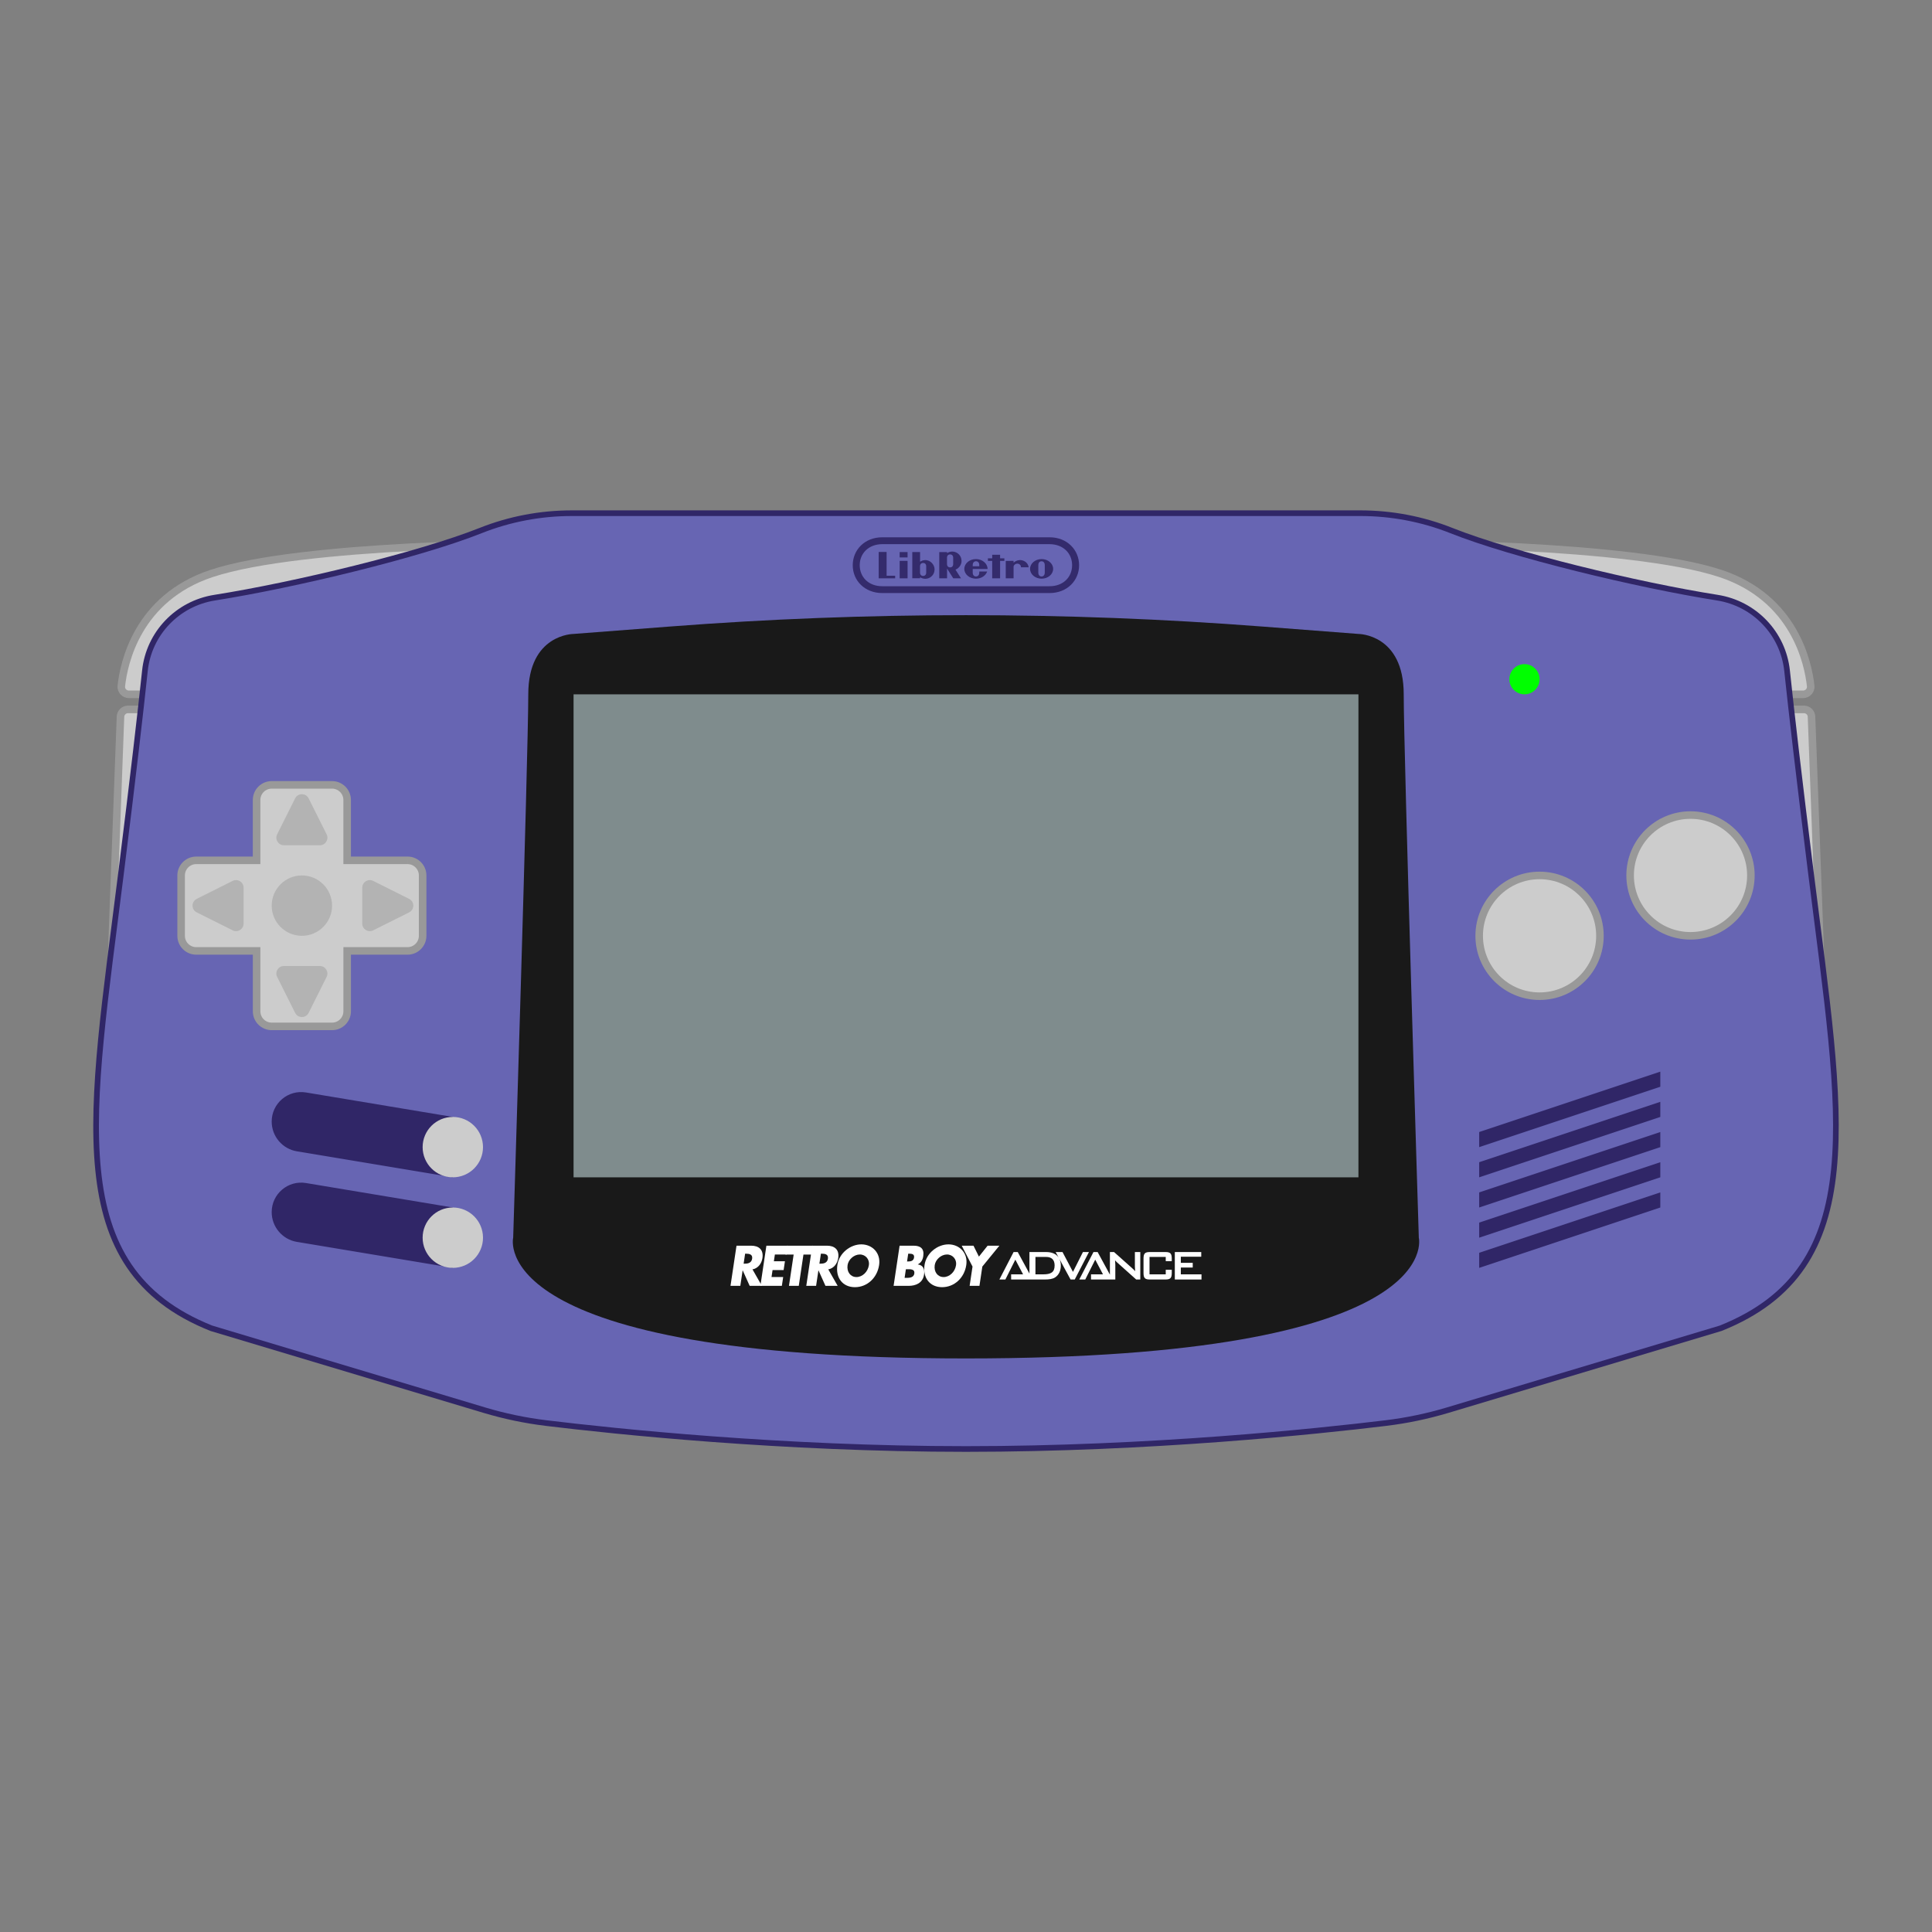<?xml version="1.0" encoding="UTF-8" standalone="no"?>
<svg
   xmlns:dc="http://purl.org/dc/elements/1.1/"
   xmlns:cc="http://creativecommons.org/ns#"
   xmlns:rdf="http://www.w3.org/1999/02/22-rdf-syntax-ns#"
   xmlns:svg="http://www.w3.org/2000/svg"
   xmlns="http://www.w3.org/2000/svg"
   xmlns:sodipodi="http://sodipodi.sourceforge.net/DTD/sodipodi-0.dtd"
   xmlns:inkscape="http://www.inkscape.org/namespaces/inkscape"
   viewBox="0 0 341.333 341.333"
   height="256"
   width="256"
   xml:space="preserve"
   id="svg2"
   version="1.1"
   sodipodi:docname="Nintendo - Game Boy Advance.svg"
   inkscape:version="0.92.2 (5c3e80d, 2017-08-06)"><rect x="0" y="0" width="341.333" height="341.333" fill="#808080" stroke="none"/><sodipodi:namedview
     pagecolor="#ffffff"
     bordercolor="#666666"
     borderopacity="1"
     objecttolerance="10"
     gridtolerance="10"
     guidetolerance="10"
     inkscape:pageopacity="0"
     inkscape:pageshadow="2"
     inkscape:window-width="1024"
     inkscape:window-height="705"
     id="namedview69"
     showgrid="false"
     inkscape:pagecheckerboard="true"
     inkscape:zoom="0.69140625"
     inkscape:cx="48.776294"
     inkscape:cy="90.1083"
     inkscape:window-x="-8"
     inkscape:window-y="-8"
     inkscape:window-maximized="1"
     inkscape:current-layer="svg2"
     showguides="false"
     inkscape:snap-object-midpoints="true" /><defs
     id="defs6"><clipPath
       id="clipPath18"
       clipPathUnits="userSpaceOnUse"><path
         id="path16"
         d="M 0,256 H 256 V 0 H 0 Z" /></clipPath><clipPath
       id="clipPath26"
       clipPathUnits="userSpaceOnUse"><path
         id="path24"
         d="M 4.721,196 H 251.279 V 56 H 4.721 Z" /></clipPath></defs><g
     id="g22"
     transform="matrix(1.333,0,0,-1.333,0,341.333)" /><path
     id="path38"
     style="fill:#cccccc;fill-opacity:1;fill-rule:nonzero;stroke:#999999;stroke-width:1.333;font-variant-east_asian:normal;opacity:1;vector-effect:none;stroke-linecap:butt;stroke-linejoin:miter;stroke-miterlimit:4;stroke-dasharray:none;stroke-dashoffset:0;stroke-opacity:1"
     d="m 32,213.333 -13.333,-16 2.619,-70.716 c 0.027,-0.717 0.616,-1.284 1.333,-1.284 h 9.381 z"
     inkscape:connector-curvature="0" /><path
     id="path42"
     style="fill:#cccccc;fill-opacity:1;fill-rule:nonzero;stroke:#999999;stroke-width:1.333;font-variant-east_asian:normal;opacity:1;vector-effect:none;stroke-linecap:butt;stroke-linejoin:miter;stroke-miterlimit:4;stroke-dasharray:none;stroke-dashoffset:0;stroke-opacity:1"
     d="m 309.333,213.333 13.333,-16 -2.619,-70.716 c -0.027,-0.717 -0.616,-1.284 -1.333,-1.284 h -9.381 z"
     inkscape:connector-curvature="0" /><path
     id="path46"
     style="fill:#cccccc;fill-opacity:1;fill-rule:nonzero;stroke:#999999;stroke-width:1.333;font-variant-east_asian:normal;opacity:1;vector-effect:none;stroke-linecap:butt;stroke-linejoin:miter;stroke-miterlimit:4;stroke-dasharray:none;stroke-dashoffset:0;stroke-opacity:1"
     d="m 96,96 c 0,0 -42.667,0 -58.667,5.333 -13.051,4.351 -15.456,15.797 -15.9,19.869 -0.085,0.785 0.539,1.464 1.328,1.464 h 73.239 z"
     inkscape:connector-curvature="0" /><path
     id="path50"
     style="fill:#cccccc;fill-opacity:1;fill-rule:nonzero;stroke:#999999;stroke-width:1.333;stroke-opacity:1"
     d="m 245.333,96 c 0,0 42.667,0 58.667,5.333 13.051,4.351 15.457,15.797 15.9,19.869 0.085,0.785 -0.539,1.464 -1.327,1.464 h -73.24 z"
     inkscape:connector-curvature="0" /><path
     id="path54"
     style="fill:#6765b3;fill-opacity:1;fill-rule:nonzero;stroke:#302667;stroke-width:1;stroke-opacity:1;stroke-miterlimit:4;stroke-dasharray:none"
     d="M 320,154.667 C 317.781,136.92 316.485,125.632 315.729,118.5 c -0.701,-6.599 -5.753,-11.871 -12.308,-12.908 -14.208,-2.245 -36.269,-7.588 -46.991,-11.852 -5.139,-2.045 -10.607,-3.073 -16.137,-3.073 H 170.667 101.04 c -5.531,0 -10.999,1.028 -16.137,3.073 -10.721,4.264 -32.783,9.607 -46.991,11.852 -6.555,1.037 -11.608,6.309 -12.308,12.908 -0.756,7.132 -2.052,18.42 -4.271,36.167 -5.333,42.667 -10.667,69.333 16,80 L 85.563,249.136 c 3.569,1.069 7.215,1.832 10.913,2.281 12.097,1.468 41.587,4.583 74.191,4.583 32.604,0 62.093,-3.115 74.191,-4.583 3.699,-0.449 7.343,-1.212 10.912,-2.281 l 48.231,-14.469 c 26.667,-10.667 21.333,-37.333 16,-80"
     inkscape:connector-curvature="0" /><path
     id="path58"
     style="fill:#191919;fill-opacity:1;fill-rule:nonzero;stroke:none;stroke-width:1.333"
     d="m 250.667,218.667 c 0,0 -2.667,-85.333 -2.667,-96 0,-10.667 -8,-10.667 -8,-10.667 l -16.975,-1.305 c -34.855,-2.681 -69.863,-2.681 -104.717,0 l -16.975,1.305 c 0,0 -8,0 -8,10.667 0,10.667 -2.667,96 -2.667,96 0,0 -5.333,21.333 80,21.333 85.333,0 80,-21.333 80,-21.333"
     inkscape:connector-curvature="0" /><path
     inkscape:connector-curvature="0"
     d="M 240,208 H 101.333 v -85.333 h 138.667 z"
     style="fill:#7f8c8d;fill-opacity:1;fill-rule:nonzero;stroke:none;stroke-width:1.333;font-variant-east_asian:normal;opacity:1;vector-effect:none;stroke-linecap:butt;stroke-linejoin:miter;stroke-miterlimit:4;stroke-dasharray:none;stroke-dashoffset:0;stroke-opacity:1"
     id="path60" /><path
     id="path64"
     style="fill:#cccccc;fill-opacity:1;fill-rule:nonzero;stroke:#999999;stroke-width:1.333;font-variant-east_asian:normal;opacity:1;vector-effect:none;stroke-linecap:butt;stroke-linejoin:miter;stroke-miterlimit:4;stroke-dasharray:none;stroke-dashoffset:0;stroke-opacity:1"
     d="m 282.667,165.333 c 0,5.891 -4.776,10.667 -10.667,10.667 -5.891,0 -10.667,-4.776 -10.667,-10.667 0,-5.891 4.776,-10.667 10.667,-10.667 5.891,0 10.667,4.776 10.667,10.667"
     inkscape:connector-curvature="0" /><path
     id="path68"
     style="fill:#cccccc;fill-opacity:1;fill-rule:nonzero;stroke:#999999;stroke-width:1.333;font-variant-east_asian:normal;opacity:1;vector-effect:none;stroke-linecap:butt;stroke-linejoin:miter;stroke-miterlimit:4;stroke-dasharray:none;stroke-dashoffset:0;stroke-opacity:1"
     d="m 309.333,154.667 c 0,5.891 -4.776,10.667 -10.667,10.667 C 292.776,165.333 288,160.557 288,154.667 288,148.776 292.776,144 298.667,144 c 5.891,0 10.667,4.776 10.667,10.667"
     inkscape:connector-curvature="0" /><path
     id="path72"
     style="fill:#302667;fill-opacity:1;fill-rule:nonzero;stroke:none;stroke-width:1.333;font-variant-east_asian:normal;opacity:1;vector-effect:none;stroke-linecap:butt;stroke-linejoin:miter;stroke-miterlimit:4;stroke-dasharray:none;stroke-dashoffset:0;stroke-opacity:1"
     d="m 293.333,192 -32,10.667 V 200 l 32,-10.667 z"
     inkscape:connector-curvature="0" /><path
     id="path76"
     style="fill:#302667;fill-opacity:1;fill-rule:nonzero;stroke:none;stroke-width:1.333;font-variant-east_asian:normal;opacity:1;vector-effect:none;stroke-linecap:butt;stroke-linejoin:miter;stroke-miterlimit:4;stroke-dasharray:none;stroke-dashoffset:0;stroke-opacity:1"
     d="m 293.333,197.333 -32,10.667 v -2.667 l 32,-10.667 z"
     inkscape:connector-curvature="0" /><path
     id="path80"
     style="fill:#302667;fill-opacity:1;fill-rule:nonzero;stroke:none;stroke-width:1.333;font-variant-east_asian:normal;opacity:1;vector-effect:none;stroke-linecap:butt;stroke-linejoin:miter;stroke-miterlimit:4;stroke-dasharray:none;stroke-dashoffset:0;stroke-opacity:1"
     d="m 293.333,202.667 -32,10.667 v -2.667 l 32,-10.667 z"
     inkscape:connector-curvature="0" /><path
     id="path84"
     style="fill:#302667;fill-opacity:1;fill-rule:nonzero;stroke:none;stroke-width:1.333;font-variant-east_asian:normal;opacity:1;vector-effect:none;stroke-linecap:butt;stroke-linejoin:miter;stroke-miterlimit:4;stroke-dasharray:none;stroke-dashoffset:0;stroke-opacity:1"
     d="m 293.333,208 -32,10.667 V 216 l 32,-10.667 z"
     inkscape:connector-curvature="0" /><path
     id="path88"
     style="fill:#302667;fill-opacity:1;fill-rule:nonzero;stroke:none;stroke-width:1.333;font-variant-east_asian:normal;opacity:1;vector-effect:none;stroke-linecap:butt;stroke-linejoin:miter;stroke-miterlimit:4;stroke-dasharray:none;stroke-dashoffset:0;stroke-opacity:1"
     d="m 293.333,213.333 -32,10.667 v -2.667 l 32,-10.667 z"
     inkscape:connector-curvature="0" /><path
     id="path92"
     style="fill:#302667;fill-opacity:1;fill-rule:nonzero;stroke:none;stroke-width:1.333"
     d="m 80,208 -27.544,-4.591 c -2.571,-0.429 -4.456,-2.655 -4.456,-5.261 0,-3.219 2.889,-5.667 6.065,-5.137 l 25.935,4.323 z"
     inkscape:connector-curvature="0" /><path
     id="path96"
     style="fill:#cccccc;fill-opacity:1;fill-rule:nonzero;stroke:none;stroke-width:1.333"
     d="m 85.333,202.667 c 0,2.945 -2.388,5.333 -5.333,5.333 -2.945,0 -5.333,-2.388 -5.333,-5.333 0,-2.945 2.388,-5.333 5.333,-5.333 2.945,0 5.333,2.388 5.333,5.333"
     inkscape:connector-curvature="0" /><path
     id="path100"
     style="fill:#302667;fill-opacity:1;fill-rule:nonzero;stroke:none;stroke-width:1.333;font-variant-east_asian:normal;opacity:1;vector-effect:none;stroke-linecap:butt;stroke-linejoin:miter;stroke-miterlimit:4;stroke-dasharray:none;stroke-dashoffset:0;stroke-opacity:1"
     d="m 80,224 -27.544,-4.591 c -2.571,-0.429 -4.456,-2.655 -4.456,-5.261 0,-3.219 2.889,-5.667 6.065,-5.137 l 25.935,4.323 z"
     inkscape:connector-curvature="0" /><path
     id="path104"
     style="fill:#cccccc;fill-opacity:1;fill-rule:nonzero;stroke:none;stroke-width:1.333"
     d="m 85.333,218.667 c 0,2.945 -2.388,5.333 -5.333,5.333 -2.945,0 -5.333,-2.388 -5.333,-5.333 0,-2.945 2.388,-5.333 5.333,-5.333 2.945,0 5.333,2.388 5.333,5.333"
     inkscape:connector-curvature="0" /><path
     id="path108"
     style="fill:#191919;fill-opacity:1;fill-rule:nonzero;stroke:none;stroke-width:1.333"
     d="M 96,112 Z"
     inkscape:connector-curvature="0" /><path
     id="path112"
     style="fill:#00ff00;fill-opacity:1;fill-rule:nonzero;stroke:none;stroke-width:1.333"
     d="m 272,120 c 0,1.472 -1.195,2.667 -2.667,2.667 -1.472,0 -2.667,-1.195 -2.667,-2.667 0,-1.472 1.195,-2.667 2.667,-2.667 1.472,0 2.667,1.195 2.667,2.667"
     inkscape:connector-curvature="0" /><path
     id="path116"
     style="fill:#cccccc;fill-opacity:1;fill-rule:nonzero;stroke:#999999;stroke-width:1.333;font-variant-east_asian:normal;opacity:1;vector-effect:none;stroke-linecap:butt;stroke-linejoin:miter;stroke-miterlimit:4;stroke-dasharray:none;stroke-dashoffset:0;stroke-opacity:1"
     d="M 72,152 H 61.333 v -10.667 c 0,-1.472 -1.195,-2.667 -2.667,-2.667 H 48 c -1.472,0 -2.667,1.195 -2.667,2.667 V 152 H 34.667 c -1.472,0 -2.667,1.195 -2.667,2.667 v 10.667 c 0,1.472 1.195,2.667 2.667,2.667 h 10.667 v 10.667 c 0,1.472 1.195,2.667 2.667,2.667 h 10.667 c 1.472,0 2.667,-1.195 2.667,-2.667 V 168 h 10.667 c 1.472,0 2.667,-1.195 2.667,-2.667 v -10.667 c 0,-1.472 -1.195,-2.667 -2.667,-2.667"
     inkscape:connector-curvature="0" /><path
     id="path120"
     style="fill:#b3b3b3;fill-opacity:1;fill-rule:nonzero;stroke:none;stroke-width:1.333"
     d="m 58.667,160 c 0,2.945 -2.388,5.333 -5.333,5.333 -2.945,0 -5.333,-2.388 -5.333,-5.333 0,-2.945 2.388,-5.333 5.333,-5.333 2.945,0 5.333,2.388 5.333,5.333"
     inkscape:connector-curvature="0" /><path
     id="path124"
     style="fill:#b3b3b3;fill-opacity:1;fill-rule:nonzero;stroke:none;stroke-width:1.333"
     d="m 50.158,149.333 h 6.352 c 0.991,0 1.636,-1.043 1.192,-1.929 l -3.176,-6.352 c -0.491,-0.983 -1.893,-0.983 -2.385,0 l -3.176,6.352 c -0.443,0.887 0.201,1.929 1.193,1.929"
     inkscape:connector-curvature="0" /><path
     id="path128"
     style="fill:#b3b3b3;fill-opacity:1;fill-rule:nonzero;stroke:none;stroke-width:1.333"
     d="m 56.509,170.667 h -6.352 c -0.991,0 -1.636,1.043 -1.192,1.929 l 3.176,6.352 c 0.491,0.983 1.893,0.983 2.385,0 l 3.176,-6.352 c 0.443,-0.887 -0.201,-1.929 -1.193,-1.929"
     inkscape:connector-curvature="0" /><path
     id="path132"
     style="fill:#b3b3b3;fill-opacity:1;fill-rule:nonzero;stroke:none;stroke-width:1.333"
     d="m 64,156.824 v 6.352 c 0,0.991 1.043,1.636 1.929,1.192 l 6.352,-3.176 c 0.983,-0.491 0.983,-1.893 0,-2.385 l -6.352,-3.176 c -0.887,-0.443 -1.929,0.201 -1.929,1.193"
     inkscape:connector-curvature="0" /><path
     inkscape:connector-curvature="0"
     d="m 43.035,156.824 v 6.352 c 0,0.991 -1.043,1.636 -1.929,1.192 l -6.352,-3.176 c -0.983,-0.491 -0.983,-1.893 0,-2.385 l 6.352,-3.176 c 0.887,-0.443 1.929,0.201 1.929,1.193"
     style="fill:#b3b3b3;fill-opacity:1;fill-rule:nonzero;stroke:none;stroke-width:1.333"
     id="path971" /><g
     id="g1018"
     transform="matrix(0.57,0,0,0.57,94.287,28.293)"
     style="fill:#342b6c;fill-opacity:1"><path
       inkscape:connector-curvature="0"
       d="M 159.861,132.065 H 108.088 c -4.373,0.016 -7.029,-2.919 -7.029,-6.519 0,-3.601 2.672,-6.512 7.029,-6.521 h 51.773 c 4.356,0.009 7.028,2.92 7.028,6.521 0,3.6 -2.655,6.535 -7.028,6.519 m 0.024,-15.165 h -51.824 c -5.483,-0.012 -9.168,3.931 -9.168,8.659 0,4.727 3.676,8.624 9.176,8.627 h 51.811 c 5.499,-0.003 9.176,-3.9 9.176,-8.627 0,-4.728 -3.685,-8.671 -9.171,-8.659"
       style="fill:#342b6c;fill-opacity:1;fill-rule:nonzero;stroke:none;stroke-width:1.333"
       id="path146" /><path
       inkscape:connector-curvature="0"
       d="m 142.12,122.318 h 2.448 v 1.095 h 1.324 v 0.805 h -1.324 l 0.003,5.4 h -2.453 l 0.003,-5.4 h -1.329 v -0.804 h 1.332 z"
       style="fill:#342b6c;fill-opacity:1;fill-rule:nonzero;stroke:none;stroke-width:1.333"
       id="path150" /><path
       id="path152"
       style="fill:#342b6c;fill-opacity:1;fill-rule:nonzero;stroke:none;stroke-width:1.333"
       d="m 113.442,124.208 h 2.447 v 5.411 h -2.447 z"
       inkscape:connector-curvature="0" /><path
       id="path154"
       style="fill:#342b6c;fill-opacity:1;fill-rule:nonzero;stroke:none;stroke-width:1.333"
       d="m 113.435,121.48 h 2.452 v 1.663 h -2.452 z"
       inkscape:connector-curvature="0" /><path
       inkscape:connector-curvature="0"
       d="m 158.417,126.685 v 0 c 0,0.016 -0.003,0.82 -0.003,1.143 0,0.863 -0.509,1.219 -1,1.219 -0.489,0 -1.001,-0.356 -1.001,-1.219 v -1.165 c 0,0 0.003,-0.801 0.003,-1.128 0,-0.859 0.511,-1.212 0.999,-1.212 0.489,0 1,0.353 1,1.212 0,0.327 0,0.932 0.003,1.151 v -0.003 z m -0.983,-3.033 c -1.975,0 -3.577,1.36 -3.577,3.037 0,1.679 1.603,3.039 3.577,3.039 1.976,0 3.575,-1.36 3.575,-3.039 0,-1.677 -1.599,-3.037 -3.575,-3.037"
       style="fill:#342b6c;fill-opacity:1;fill-rule:nonzero;stroke:none;stroke-width:1.333"
       id="path158" /><path
       inkscape:connector-curvature="0"
       d="m 119.747,125.903 c 0,-0.839 0.579,-1.052 0.959,-1.052 0.389,0 0.96,0.213 0.96,1.052 0,0.276 -0.003,0.963 -0.003,0.963 0,0 0.003,0.676 0.003,0.964 0,0.835 -0.571,1.053 -0.959,1.053 -0.381,0 -0.96,-0.219 -0.96,-1.053 v -0.96 z m -2.397,-4.437 v 8.136 h 2.42 c 0,0 0.001,-0.264 0.001,-0.312 0.936,0.587 1.992,0.584 2.816,0.203 0.22,-0.104 1.673,-0.8 1.673,-2.684 0,-1.427 -1.348,-2.988 -3.111,-2.832 -0.58,0.051 -0.995,0.261 -1.384,0.483 v -2.993 z"
       style="fill:#342b6c;fill-opacity:1;fill-rule:nonzero;stroke:none;stroke-width:1.333"
       id="path162" /><path
       inkscape:connector-curvature="0"
       d="m 136.24,124.817 c 0.191,-0.332 0.541,-0.493 0.86,-0.493 h -0.001 0.003 -0.001 c 0.32,0 0.671,0.161 0.861,0.493 0.155,0.269 0.163,0.587 0.159,1.061 h -2.043 c -0.004,-0.475 0.007,-0.792 0.163,-1.061 m 1.873,3.021 c 0,0.991 -0.651,1.209 -1.012,1.209 -0.361,0 -1.024,-0.219 -1.024,-1.209 0,-0.297 0.003,-1.117 0.003,-1.117 h 4.608 c 0,-1.679 -1.62,-3.069 -3.609,-3.069 -1.989,0 -3.604,1.36 -3.604,3.039 0,1.677 1.615,3.037 3.604,3.037 1.651,0 3.045,-0.941 3.471,-2.219 l -2.437,10e-4 c 0,0 0.001,0.023 0.001,0.328"
       style="fill:#342b6c;fill-opacity:1;fill-rule:nonzero;stroke:none;stroke-width:1.333"
       id="path166" /><path
       inkscape:connector-curvature="0"
       d="m 109.39,128.815 v -7.371 h -2.451 v 7.371 0.804 h 2.451 2.651 v -0.804 z"
       style="fill:#342b6c;fill-opacity:1;fill-rule:nonzero;stroke:none;stroke-width:1.333"
       id="path170" /><path
       inkscape:connector-curvature="0"
       d="m 151.024,126.189 h 2.397 c -0.247,-1.747 -1.883,-2.252 -2.724,-2.231 -0.808,0.025 -1.483,0.372 -1.951,0.819 -0.003,-0.133 0,-0.571 0,-0.571 l -2.428,0.003 -0.003,5.409 h 2.431 c 0,0 -0.003,-3.323 -0.003,-3.552 0,-0.471 0.496,-0.997 1.161,-0.997 0.665,0 1.119,0.527 1.119,0.997 z"
       style="fill:#342b6c;fill-opacity:1;fill-rule:nonzero;stroke:none;stroke-width:1.333"
       id="path174" /><path
       inkscape:connector-curvature="0"
       d="m 128.109,124.214 v -0.96 c 0,-0.835 0.579,-1.053 0.96,-1.053 0.388,0 0.959,0.219 0.959,1.053 0,0.288 -0.003,0.964 -0.003,0.964 0,0 0.003,0.687 0.003,0.963 0,0.839 -0.571,1.051 -0.96,1.051 -0.38,0 -0.959,-0.212 -0.959,-1.051 z m 4.513,0.061 c 0,-1.884 -1.453,-2.581 -1.673,-2.684 -0.824,-0.381 -1.88,-0.384 -2.816,0.203 0,-0.048 -10e-4,-0.312 -10e-4,-0.312 h -2.42 v 8.136 h 2.416 v -2.995 c 0.009,0.007 0.02,0.012 0.031,0.017 l 1.895,2.977 h 2.397 l -1.709,-2.687 c 1.123,-0.44 1.881,-1.585 1.881,-2.656"
       style="fill:#342b6c;fill-opacity:1;fill-rule:nonzero;stroke:none;stroke-width:1.333"
       id="path178" /></g><g
     id="g1096"
     transform="translate(2.431)"
     style="stroke:none;stroke-opacity:1;stroke-width:0.2;stroke-miterlimit:4;stroke-dasharray:none"><g
       transform="matrix(1.891,0,0,-1.891,128.948,223.261)"
       id="g192"
       style="stroke:none;stroke-opacity:1;stroke-width:0.106;stroke-miterlimit:4;stroke-dasharray:none"><path
         id="path194"
         style="fill:#ffffff;fill-opacity:1;fill-rule:nonzero;stroke:none;stroke-opacity:1;stroke-width:0.106;stroke-miterlimit:4;stroke-dasharray:none"
         d="M 0,0 H 0.089 C 0.388,0 0.734,0.06 0.795,0.468 0.856,0.876 0.528,0.935 0.229,0.935 H 0.14 Z M 1.706,-2.07 H 0.565 l -0.649,1.443 h -0.01 L -0.309,-2.07 h -0.917 l 0.561,3.752 h 1.37 C 1.402,1.682 1.877,1.328 1.758,0.527 1.68,0.01 1.342,-0.438 0.828,-0.532 Z"
         inkscape:connector-curvature="0" /></g><g
       transform="matrix(1.891,0,0,-1.891,134.47,221.643)"
       id="g196"
       style="stroke:none;stroke-opacity:1;stroke-width:0.106;stroke-miterlimit:4;stroke-dasharray:none"><path
         id="path198"
         style="fill:#ffffff;fill-opacity:1;fill-rule:nonzero;stroke:none;stroke-opacity:1;stroke-width:0.106;stroke-miterlimit:4;stroke-dasharray:none"
         d="M 0,0 -0.094,-0.627 H 0.94 L 0.816,-1.453 H -0.217 L -0.314,-2.1 h 1.09 L 0.652,-2.925 h -2.006 l 0.561,3.751 H 1.213 L 1.09,0 Z"
         inkscape:connector-curvature="0" /></g><g
       transform="matrix(1.891,0,0,-1.891,138.692,227.175)"
       id="g200"
       style="stroke:none;stroke-opacity:1;stroke-width:0.106;stroke-miterlimit:4;stroke-dasharray:none"><path
         id="path202"
         style="fill:#ffffff;fill-opacity:1;fill-rule:nonzero;stroke:none;stroke-opacity:1;stroke-width:0.106;stroke-miterlimit:4;stroke-dasharray:none"
         d="m 0,0 h -0.917 l 0.438,2.925 h -0.758 l 0.124,0.826 H 1.318 L 1.195,2.925 H 0.437 Z"
         inkscape:connector-curvature="0" /></g><g
       transform="matrix(1.891,0,0,-1.891,142.336,223.261)"
       id="g204"
       style="stroke:none;stroke-opacity:1;stroke-width:0.106;stroke-miterlimit:4;stroke-dasharray:none"><path
         id="path206"
         style="fill:#ffffff;fill-opacity:1;fill-rule:nonzero;stroke:none;stroke-opacity:1;stroke-width:0.106;stroke-miterlimit:4;stroke-dasharray:none"
         d="M 0,0 H 0.089 C 0.388,0 0.734,0.06 0.795,0.468 0.856,0.876 0.528,0.935 0.229,0.935 H 0.14 Z M 1.706,-2.07 H 0.565 l -0.649,1.443 h -0.01 L -0.309,-2.07 h -0.917 l 0.561,3.752 h 1.37 C 1.402,1.682 1.877,1.328 1.758,0.527 1.68,0.01 1.342,-0.438 0.828,-0.532 Z"
         inkscape:connector-curvature="0" /></g><g
       transform="matrix(1.891,0,0,-1.891,147.314,223.506)"
       id="g208"
       style="stroke:none;stroke-opacity:1;stroke-width:0.106;stroke-miterlimit:4;stroke-dasharray:none"><path
         id="path210"
         style="fill:#ffffff;fill-opacity:1;fill-rule:nonzero;stroke:none;stroke-opacity:1;stroke-width:0.106;stroke-miterlimit:4;stroke-dasharray:none"
         d="M 0,0 C -0.097,-0.647 0.282,-1.119 0.829,-1.119 1.376,-1.119 1.895,-0.647 1.992,0 2.069,0.518 1.691,0.99 1.144,0.99 0.597,0.99 0.077,0.518 0,0 m 2.947,0.005 c -0.182,-1.214 -1.128,-2.07 -2.26,-2.07 -1.131,0 -1.822,0.856 -1.64,2.07 0.169,1.134 1.224,1.93 2.238,1.93 1.015,0 1.831,-0.796 1.662,-1.93"
         inkscape:connector-curvature="0" /></g><g
       transform="matrix(1.891,0,0,-1.891,157.821,222.866)"
       id="g212"
       style="stroke:none;stroke-opacity:1;stroke-width:0.106;stroke-miterlimit:4;stroke-dasharray:none"><path
         id="path214"
         style="fill:#ffffff;fill-opacity:1;fill-rule:nonzero;stroke:none;stroke-opacity:1;stroke-width:0.106;stroke-miterlimit:4;stroke-dasharray:none"
         d="M 0,0 H 0.103 C 0.346,0 0.605,0.045 0.653,0.363 0.704,0.706 0.422,0.726 0.174,0.726 H 0.109 Z m -0.229,-1.533 h 0.117 c 0.271,0 0.727,-0.014 0.789,0.399 0.067,0.452 -0.393,0.407 -0.692,0.407 h -0.094 z m -1.028,-0.746 0.561,3.752 H 0.613 C 1.24,1.473 1.622,1.214 1.515,0.497 1.464,0.159 1.32,-0.114 1.012,-0.269 L 1.011,-0.279 C 1.505,-0.348 1.666,-0.712 1.588,-1.234 1.471,-2.02 0.8,-2.279 0.155,-2.279 Z"
         inkscape:connector-curvature="0" /></g><g
       transform="matrix(1.891,0,0,-1.891,162.712,223.506)"
       id="g216"
       style="stroke:none;stroke-opacity:1;stroke-width:0.106;stroke-miterlimit:4;stroke-dasharray:none"><path
         id="path218"
         style="fill:#ffffff;fill-opacity:1;fill-rule:nonzero;stroke:none;stroke-opacity:1;stroke-width:0.106;stroke-miterlimit:4;stroke-dasharray:none"
         d="M 0,0 C -0.096,-0.647 0.282,-1.119 0.829,-1.119 1.376,-1.119 1.895,-0.647 1.992,0 2.069,0.518 1.691,0.99 1.144,0.99 0.597,0.99 0.078,0.518 0,0 m 2.947,0.005 c -0.181,-1.214 -1.128,-2.07 -2.259,-2.07 -1.132,0 -1.823,0.856 -1.641,2.07 0.169,1.134 1.224,1.93 2.238,1.93 1.015,0 1.832,-0.796 1.662,-1.93"
         inkscape:connector-curvature="0" /></g><g
       transform="matrix(1.891,0,0,-1.891,167.48,220.081)"
       id="g220"
       style="stroke:none;stroke-opacity:1;stroke-width:0.106;stroke-miterlimit:4;stroke-dasharray:none"><path
         id="path222"
         style="fill:#ffffff;fill-opacity:1;fill-rule:nonzero;stroke:none;stroke-opacity:1;stroke-width:0.106;stroke-miterlimit:4;stroke-dasharray:none"
         d="M 0,0 H 1.099 L 1.606,-1.02 2.418,0 H 3.517 L 1.925,-1.95 1.656,-3.751 H 0.739 l 0.27,1.801 z"
         inkscape:connector-curvature="0" /></g><g
       transform="matrix(1.891,0,0,-1.891,181.876,225.143)"
       id="g224"
       style="stroke:none;stroke-opacity:1;stroke-width:0.106;stroke-miterlimit:4;stroke-dasharray:none"><path
         id="path226"
         style="fill:#ffffff;fill-opacity:1;fill-rule:nonzero;stroke:none;stroke-opacity:1;stroke-width:0.106;stroke-miterlimit:4;stroke-dasharray:none"
         d="M 0,0 H -0.725 V 1.627 H 0.271 C 0.8,1.627 1.066,1.348 1.066,0.826 1.066,0.189 0.711,0 0,0 M 3.712,2.084 2.781,0.229 1.804,2.084 H 1.163 L 1.437,1.579 C 1.217,1.904 0.823,2.084 0.267,2.084 H -1.286 V 0.071 l -1.093,2.013 h -0.388 l -1.328,-2.567 h 0.561 L -2.604,1.373 -1.881,0 h -1.116 v -0.483 h 1.711 0.3 1.108 c 0.43,0 0.757,0.045 0.991,0.199 0.337,0.219 0.533,0.617 0.533,1.1 0,0.254 -0.054,0.47 -0.149,0.654 l 1.06,-1.953 h 0.388 l 1.328,2.567 z"
         inkscape:connector-curvature="0" /></g><g
       transform="matrix(1.891,0,0,-1.891,198.074,223.75)"
       id="g228"
       style="stroke:none;stroke-opacity:1;stroke-width:0.106;stroke-miterlimit:4;stroke-dasharray:none"><path
         id="path230"
         style="fill:#ffffff;fill-opacity:1;fill-rule:nonzero;stroke:none;stroke-opacity:1;stroke-width:0.106;stroke-miterlimit:4;stroke-dasharray:none"
         d="m 0,0 c 0,-0.08 0.009,-0.229 0.023,-0.443 -0.084,0.105 -0.178,0.194 -0.276,0.279 L -1.95,1.348 h -0.384 v -2.113 l -1.147,2.113 h -0.388 l -1.328,-2.567 h 0.561 l 0.931,1.856 0.723,-1.373 h -1.116 v -0.483 h 1.764 0.247 0.259 v 1.388 c 0,0.075 -0.005,0.209 -0.024,0.408 0.065,-0.08 0.131,-0.144 0.201,-0.209 L 0.121,-1.219 H 0.505 V 1.348 H 0 Z"
         inkscape:connector-curvature="0" /></g><g
       transform="matrix(1.891,0,0,-1.891,203.454,221.201)"
       id="g232"
       style="stroke:none;stroke-opacity:1;stroke-width:0.106;stroke-miterlimit:4;stroke-dasharray:none"><path
         id="path234"
         style="fill:#ffffff;fill-opacity:1;fill-rule:nonzero;stroke:none;stroke-opacity:1;stroke-width:0.106;stroke-miterlimit:4;stroke-dasharray:none"
         d="M 0,0 H -1.44 C -1.894,0 -2.039,-0.124 -2.039,-0.607 V -1.96 c 0,-0.483 0.145,-0.607 0.599,-0.607 H 0 c 0.453,0 0.599,0.124 0.599,0.607 v 0.303 H 0.037 v -0.427 h -1.515 v 1.626 h 1.515 v -0.393 h 0.562 v 0.244 C 0.599,-0.124 0.453,0 0,0"
         inkscape:connector-curvature="0" /></g><g
       transform="matrix(1.891,0,0,-1.891,206.189,225.143)"
       id="g236"
       style="stroke:none;stroke-opacity:1;stroke-width:0.106;stroke-miterlimit:4;stroke-dasharray:none"><path
         id="path238"
         style="fill:#ffffff;fill-opacity:1;fill-rule:nonzero;stroke:none;stroke-opacity:1;stroke-width:0.106;stroke-miterlimit:4;stroke-dasharray:none"
         d="M 0,0 V 0.637 H 1.113 V 1.075 H 0 V 1.647 H 1.908 V 2.084 H -0.561 V -0.483 H 1.931 V 0 Z"
         inkscape:connector-curvature="0" /></g></g></svg>
